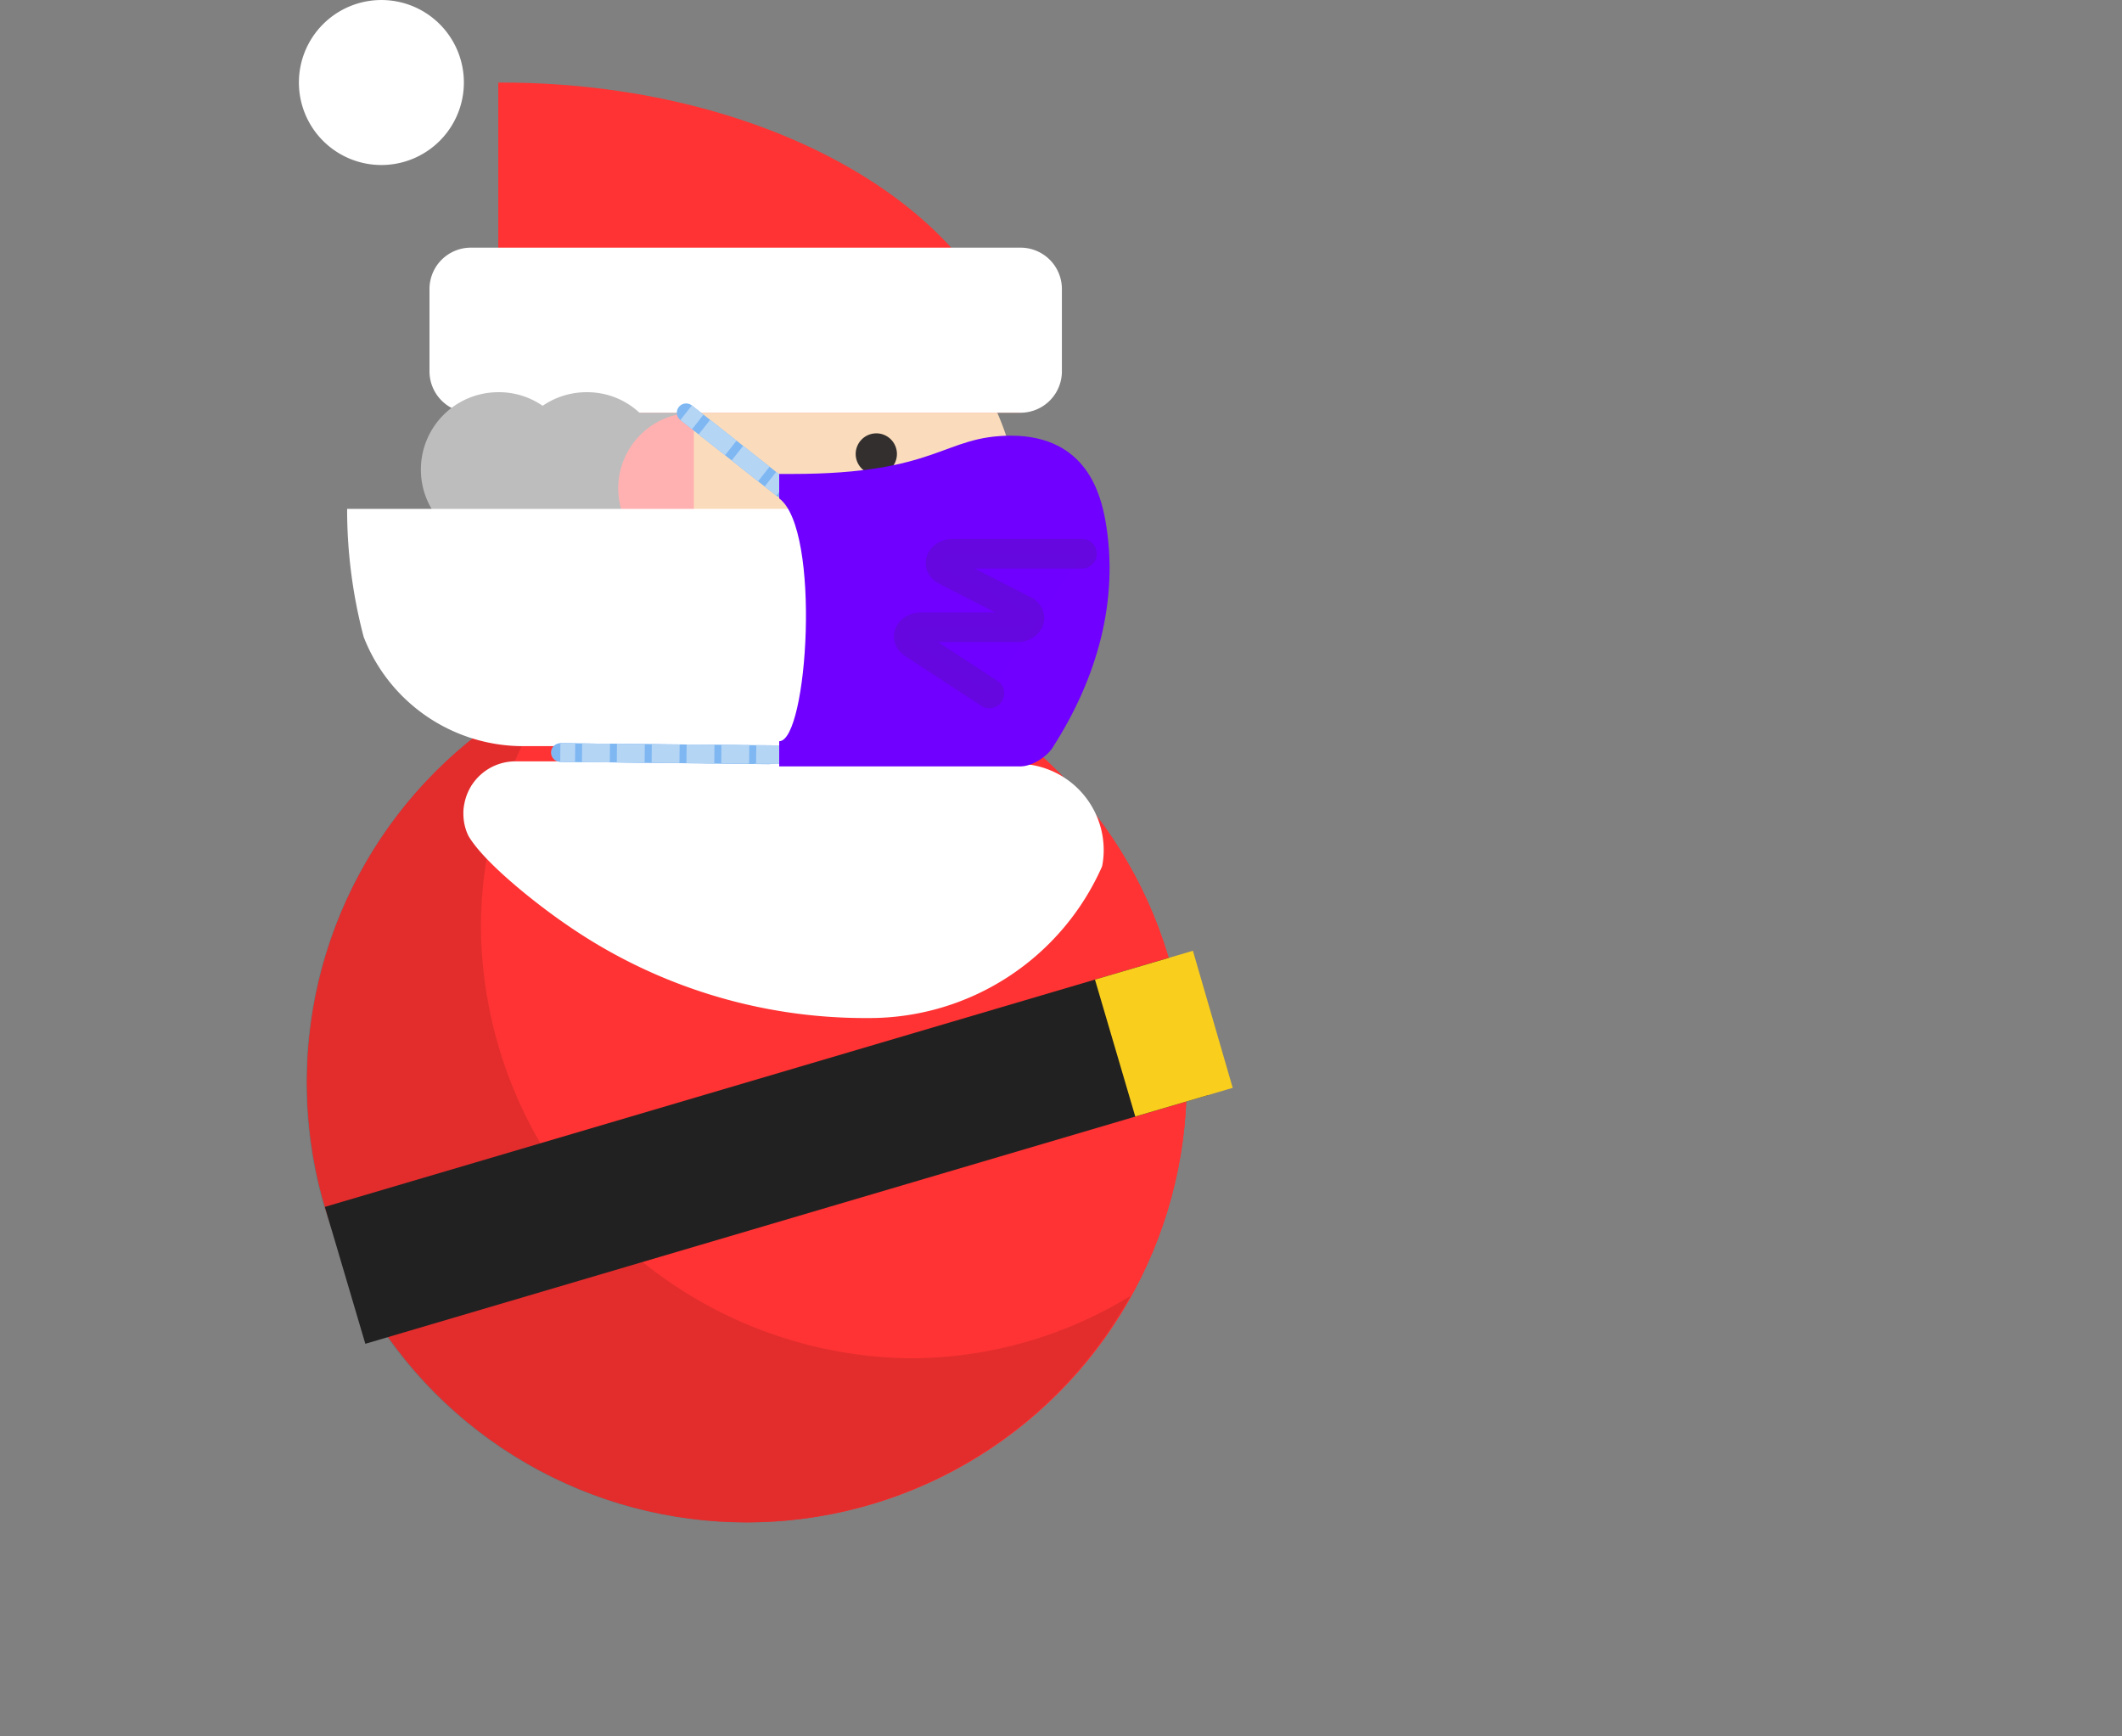 <svg id="Layer_1" data-name="Layer 1" xmlns="http://www.w3.org/2000/svg" xmlns:xlink="http://www.w3.org/1999/xlink" viewBox="0 0 125.87 102.98"><rect x="0" y="0" width="125.87" height="102.98" fill="#808080" stroke="none"/><defs><style>.cls-1{fill:#fadcbc;stroke:#fadcbc;}.cls-2{fill:#bdbdbd;}.cls-3{fill:#fff;}.cls-4{fill:#f33;}.cls-5{fill:#ffb1b1;}.cls-6{fill:#332f2e;}.cls-7{fill:#f9d232;}.cls-10,.cls-11,.cls-12,.cls-8,.cls-9{fill:none;stroke-width:5px;}.cls-8{stroke:#7eb7f2;}.cls-14,.cls-8{stroke-linecap:round;}.cls-10,.cls-11,.cls-12,.cls-14,.cls-8,.cls-9{stroke-miterlimit:10;}.cls-10,.cls-11,.cls-12,.cls-9{stroke:#b5d5f5;}.cls-10{stroke-dasharray:7.4 1.85;}.cls-11{stroke-dasharray:7.51 1.88;}.cls-12{stroke-dasharray:9.07 2.27;}.cls-13,.cls-14{fill:#7000ff;}.cls-14{stroke:#332f2e;stroke-width:8px;opacity:0.15;}.cls-15{opacity:0.11;}.cls-16{fill:#212121;}.cls-17{fill:#f9ce1d;}</style><symbol id="New_Symbol_47" data-name="New Symbol 47" viewBox="0 0 218.58 274.44"><path class="cls-1" d="M120.47,67.4A73.52,73.52,0,0,0,47,140.93v53.28H71.65c11.68,0,11.66,18.12,0,18.12H47v2.13H194V140.93A73.51,73.51,0,0,0,120.47,67.4Z"/><path class="cls-2" d="M106.1,113.08A20.86,20.86,0,1,1,85.25,92.72,20.62,20.62,0,0,1,106.1,113.08Z"/><path class="cls-3" d="M44.48,22.25A22.24,22.24,0,1,1,22.24,0,22.23,22.23,0,0,1,44.48,22.25Z"/><path class="cls-4" d="M54.56,22.25l-.81,0v89H194.6C194.6,62.1,131.9,22.25,54.56,22.25Z"/><path class="cls-3" d="M194.6,66.76a11.15,11.15,0,0,1,11.12,11.12v22.25a11.16,11.16,0,0,1-11.12,11.13H46.33a11.16,11.16,0,0,1-11.12-11.13V77.88A11.15,11.15,0,0,1,46.33,66.76Z"/><path class="cls-2" d="M74.6,126.1a20.86,20.86,0,1,1-20.85-20.37A20.62,20.62,0,0,1,74.6,126.1Z"/><path class="cls-2" d="M98.38,126.1a20.86,20.86,0,1,1-20.85-20.37A20.62,20.62,0,0,1,98.38,126.1Z"/><path class="cls-5" d="M106.49,111.26h0a20.4,20.4,0,0,0,0,40.8Z"/><path class="cls-5" d="M215.92,137.22c0,9.22-9.12,16.69-20.39,16.69s-20.39-7.47-20.39-16.69,9.12-16.69,20.39-16.69S215.92,128,215.92,137.22Z"/><path class="cls-6" d="M150.12,122.37a5.56,5.56,0,1,0,5.58-5.55A5.58,5.58,0,0,0,150.12,122.37Z"/><path class="cls-6" d="M193.84,159.47H179.78a14.82,14.82,0,0,0,14.06,14.8Z"/><path class="cls-3" d="M193.72,205.89V168h17.35a68.48,68.48,0,0,0-57.24-30.81H13a134.94,134.94,0,0,0,4.46,34.5,0,0,0,0,1,0,0,46.15,46.15,0,0,0,43,29.46H71v4.1H58.46a14,14,0,0,0-13.85,11.43,11.4,11.4,0,0,0-.26,2.71h0a13.73,13.73,0,0,0,1.33,5.9h0C50,232.71,64.48,244,71.61,248.89A141.34,141.34,0,0,0,153,274.45a2.68,2.68,0,0,0,.4,0l.41,0a68.59,68.59,0,0,0,62.75-40.9,22.46,22.46,0,0,0,.43-4.43A23.29,23.29,0,0,0,193.72,205.89Z"/><line class="cls-7" x1="126.82" y1="203.51" x2="70.73" y2="202.87"/><line class="cls-8" x1="126.82" y1="203.51" x2="70.73" y2="202.87"/><line class="cls-9" x1="126.82" y1="203.51" x2="122.82" y2="203.47"/><line class="cls-10" x1="120.97" y1="203.44" x2="75.66" y2="202.92"/><line class="cls-9" x1="74.73" y1="202.91" x2="70.73" y2="202.87"/><line class="cls-7" x1="136.68" y1="203.51" x2="70.48" y2="202.87"/><line class="cls-8" x1="136.68" y1="203.51" x2="70.48" y2="202.87"/><line class="cls-9" x1="136.68" y1="203.51" x2="132.68" y2="203.47"/><line class="cls-11" x1="130.8" y1="203.45" x2="75.42" y2="202.92"/><line class="cls-9" x1="74.48" y1="202.91" x2="70.48" y2="202.87"/><line class="cls-7" x1="130.27" y1="131.66" x2="104.4" y2="111.26"/><line class="cls-8" x1="130.27" y1="131.66" x2="104.4" y2="111.26"/><line class="cls-9" x1="130.27" y1="131.66" x2="127.13" y2="129.18"/><line class="cls-12" x1="125.35" y1="127.78" x2="108.44" y2="114.44"/><line class="cls-9" x1="107.55" y1="113.74" x2="104.4" y2="111.26"/><path class="cls-13" d="M203.5,201.08c-1.57,2.84-5.78,5.53-9,5.53h-65v-6.79c7.71,0,11.36-57.06,0-65.46v-6.59h3.37c39.69,0,40.77-10.32,59.2-10.32h0c20.52.06,24.09,16.23,25.33,22.62C221.37,162,214.92,183.19,203.5,201.08Z"/><path class="cls-14" d="M211.13,149.27H176.36c-3.3,0-4.62,3.16-1.91,4.54l21.06,10.75c2.72,1.39,1.39,4.54-1.9,4.54H167.79c-3.1,0-4.54,2.83-2.22,4.35l20.59,13.47"/></symbol></defs><title>santa-markers-mask</title><g id="New_Symbol_1" data-name="New Symbol 1"><circle class="cls-4" cx="44.3" cy="64.2" r="26.09"/><circle class="cls-4" cx="44.3" cy="64.2" r="26.09"/><path class="cls-15" d="M33,40.69A25.22,25.22,0,0,0,28.53,55,25.77,25.77,0,0,0,54.06,80.56a25.09,25.09,0,0,0,13-3.7A26.08,26.08,0,1,1,33,40.69Z"/><polygon class="cls-16" points="69.32 56.81 71.66 64.95 21.67 79.7 19.27 71.58 69.32 56.81"/><polygon class="cls-17" points="70.76 56.39 73.12 64.52 67.34 66.22 64.95 58.1 70.76 56.39"/><use width="218.58" height="274.45" transform="translate(17.73) scale(0.22)" xlink:href="#New_Symbol_47"/></g></svg>